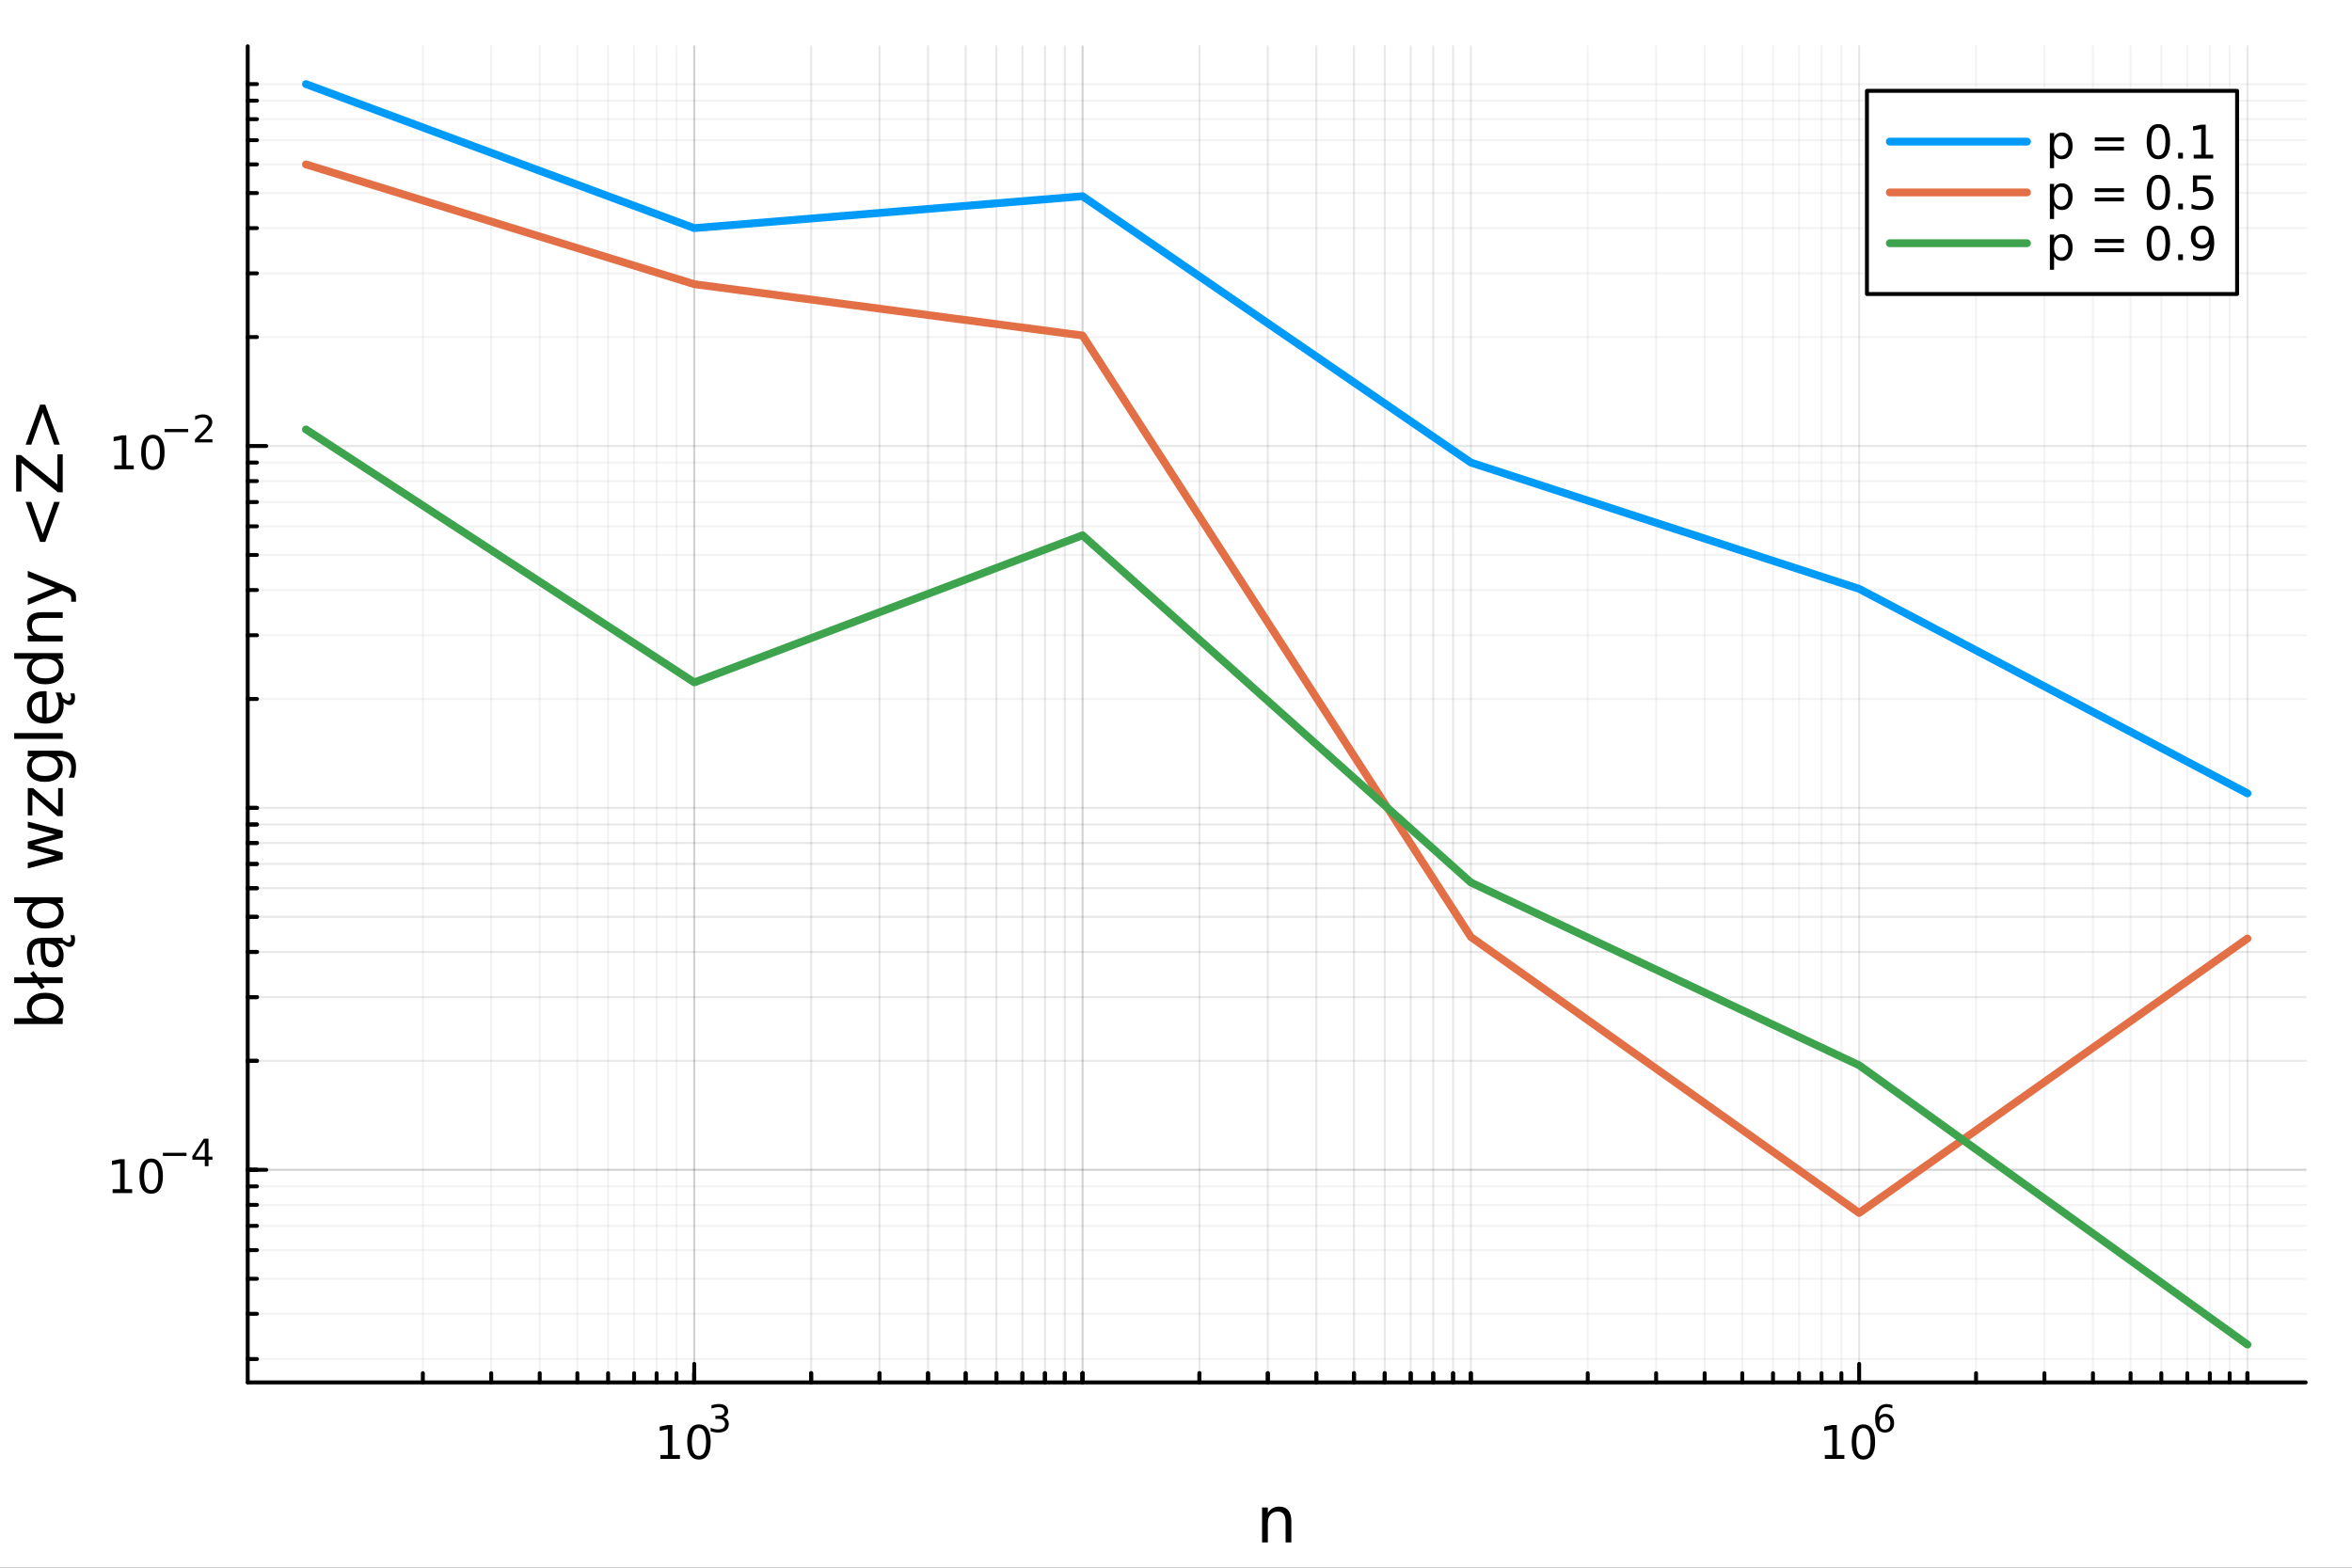 <?xml version="1.0" encoding="utf-8"?>
<svg xmlns="http://www.w3.org/2000/svg" xmlns:xlink="http://www.w3.org/1999/xlink" width="600" height="400" viewBox="0 0 2400 1600">
<rect x="0" y="0" width="2400" height="1600" fill="#333333" stroke="none"/>
<defs>
  <clipPath id="clip150">
    <rect x="0" y="0" width="2400" height="1600"/>
  </clipPath>
</defs>
<path clip-path="url(#clip150)" d="M0 1600 L2400 1600 L2400 0 L0 0  Z" fill="#ffffff" fill-rule="evenodd" fill-opacity="1"/>
<defs>
  <clipPath id="clip151">
    <rect x="480" y="0" width="1681" height="1600"/>
  </clipPath>
</defs>
<path clip-path="url(#clip150)" d="M252.764 1410.9 L2352.76 1410.9 L2352.76 47.244 L252.764 47.244  Z" fill="#ffffff" fill-rule="evenodd" fill-opacity="1"/>
<defs>
  <clipPath id="clip152">
    <rect x="252" y="47" width="2101" height="1365"/>
  </clipPath>
</defs>
<polyline clip-path="url(#clip152)" style="stroke:#000000; stroke-linecap:round; stroke-linejoin:round; stroke-width:2; stroke-opacity:0.1; fill:none" points="708.423,1410.9 708.423,47.244 "/>
<polyline clip-path="url(#clip152)" style="stroke:#000000; stroke-linecap:round; stroke-linejoin:round; stroke-width:2; stroke-opacity:0.1; fill:none" points="1897.1,1410.9 1897.1,47.244 "/>
<polyline clip-path="url(#clip152)" style="stroke:#000000; stroke-linecap:round; stroke-linejoin:round; stroke-width:2; stroke-opacity:0.05; fill:none" points="431.473,1410.9 431.473,47.244 "/>
<polyline clip-path="url(#clip152)" style="stroke:#000000; stroke-linecap:round; stroke-linejoin:round; stroke-width:2; stroke-opacity:0.05; fill:none" points="501.245,1410.9 501.245,47.244 "/>
<polyline clip-path="url(#clip152)" style="stroke:#000000; stroke-linecap:round; stroke-linejoin:round; stroke-width:2; stroke-opacity:0.05; fill:none" points="550.749,1410.9 550.749,47.244 "/>
<polyline clip-path="url(#clip152)" style="stroke:#000000; stroke-linecap:round; stroke-linejoin:round; stroke-width:2; stroke-opacity:0.05; fill:none" points="589.147,1410.9 589.147,47.244 "/>
<polyline clip-path="url(#clip152)" style="stroke:#000000; stroke-linecap:round; stroke-linejoin:round; stroke-width:2; stroke-opacity:0.05; fill:none" points="620.521,1410.9 620.521,47.244 "/>
<polyline clip-path="url(#clip152)" style="stroke:#000000; stroke-linecap:round; stroke-linejoin:round; stroke-width:2; stroke-opacity:0.05; fill:none" points="647.047,1410.9 647.047,47.244 "/>
<polyline clip-path="url(#clip152)" style="stroke:#000000; stroke-linecap:round; stroke-linejoin:round; stroke-width:2; stroke-opacity:0.05; fill:none" points="670.024,1410.9 670.024,47.244 "/>
<polyline clip-path="url(#clip152)" style="stroke:#000000; stroke-linecap:round; stroke-linejoin:round; stroke-width:2; stroke-opacity:0.05; fill:none" points="690.292,1410.9 690.292,47.244 "/>
<polyline clip-path="url(#clip152)" style="stroke:#000000; stroke-linecap:round; stroke-linejoin:round; stroke-width:2; stroke-opacity:0.05; fill:none" points="708.423,1410.9 708.423,47.244 "/>
<polyline clip-path="url(#clip152)" style="stroke:#000000; stroke-linecap:round; stroke-linejoin:round; stroke-width:2; stroke-opacity:0.05; fill:none" points="708.423,1410.9 708.423,47.244 "/>
<polyline clip-path="url(#clip152)" style="stroke:#000000; stroke-linecap:round; stroke-linejoin:round; stroke-width:2; stroke-opacity:0.05; fill:none" points="827.698,1410.9 827.698,47.244 "/>
<polyline clip-path="url(#clip152)" style="stroke:#000000; stroke-linecap:round; stroke-linejoin:round; stroke-width:2; stroke-opacity:0.05; fill:none" points="897.47,1410.9 897.47,47.244 "/>
<polyline clip-path="url(#clip152)" style="stroke:#000000; stroke-linecap:round; stroke-linejoin:round; stroke-width:2; stroke-opacity:0.05; fill:none" points="946.974,1410.9 946.974,47.244 "/>
<polyline clip-path="url(#clip152)" style="stroke:#000000; stroke-linecap:round; stroke-linejoin:round; stroke-width:2; stroke-opacity:0.05; fill:none" points="985.372,1410.9 985.372,47.244 "/>
<polyline clip-path="url(#clip152)" style="stroke:#000000; stroke-linecap:round; stroke-linejoin:round; stroke-width:2; stroke-opacity:0.05; fill:none" points="1016.75,1410.9 1016.75,47.244 "/>
<polyline clip-path="url(#clip152)" style="stroke:#000000; stroke-linecap:round; stroke-linejoin:round; stroke-width:2; stroke-opacity:0.05; fill:none" points="1043.27,1410.9 1043.27,47.244 "/>
<polyline clip-path="url(#clip152)" style="stroke:#000000; stroke-linecap:round; stroke-linejoin:round; stroke-width:2; stroke-opacity:0.05; fill:none" points="1066.25,1410.9 1066.25,47.244 "/>
<polyline clip-path="url(#clip152)" style="stroke:#000000; stroke-linecap:round; stroke-linejoin:round; stroke-width:2; stroke-opacity:0.05; fill:none" points="1086.52,1410.9 1086.52,47.244 "/>
<polyline clip-path="url(#clip152)" style="stroke:#000000; stroke-linecap:round; stroke-linejoin:round; stroke-width:2; stroke-opacity:0.05; fill:none" points="1104.65,1410.9 1104.65,47.244 "/>
<polyline clip-path="url(#clip152)" style="stroke:#000000; stroke-linecap:round; stroke-linejoin:round; stroke-width:2; stroke-opacity:0.05; fill:none" points="1104.65,1410.9 1104.65,47.244 "/>
<polyline clip-path="url(#clip152)" style="stroke:#000000; stroke-linecap:round; stroke-linejoin:round; stroke-width:2; stroke-opacity:0.05; fill:none" points="1223.92,1410.9 1223.92,47.244 "/>
<polyline clip-path="url(#clip152)" style="stroke:#000000; stroke-linecap:round; stroke-linejoin:round; stroke-width:2; stroke-opacity:0.05; fill:none" points="1293.69,1410.9 1293.69,47.244 "/>
<polyline clip-path="url(#clip152)" style="stroke:#000000; stroke-linecap:round; stroke-linejoin:round; stroke-width:2; stroke-opacity:0.05; fill:none" points="1343.2,1410.9 1343.2,47.244 "/>
<polyline clip-path="url(#clip152)" style="stroke:#000000; stroke-linecap:round; stroke-linejoin:round; stroke-width:2; stroke-opacity:0.05; fill:none" points="1381.6,1410.9 1381.6,47.244 "/>
<polyline clip-path="url(#clip152)" style="stroke:#000000; stroke-linecap:round; stroke-linejoin:round; stroke-width:2; stroke-opacity:0.05; fill:none" points="1412.97,1410.9 1412.97,47.244 "/>
<polyline clip-path="url(#clip152)" style="stroke:#000000; stroke-linecap:round; stroke-linejoin:round; stroke-width:2; stroke-opacity:0.05; fill:none" points="1439.5,1410.9 1439.5,47.244 "/>
<polyline clip-path="url(#clip152)" style="stroke:#000000; stroke-linecap:round; stroke-linejoin:round; stroke-width:2; stroke-opacity:0.05; fill:none" points="1462.47,1410.9 1462.47,47.244 "/>
<polyline clip-path="url(#clip152)" style="stroke:#000000; stroke-linecap:round; stroke-linejoin:round; stroke-width:2; stroke-opacity:0.05; fill:none" points="1482.74,1410.9 1482.74,47.244 "/>
<polyline clip-path="url(#clip152)" style="stroke:#000000; stroke-linecap:round; stroke-linejoin:round; stroke-width:2; stroke-opacity:0.05; fill:none" points="827.698,1410.9 827.698,47.244 "/>
<polyline clip-path="url(#clip152)" style="stroke:#000000; stroke-linecap:round; stroke-linejoin:round; stroke-width:2; stroke-opacity:0.05; fill:none" points="897.47,1410.9 897.47,47.244 "/>
<polyline clip-path="url(#clip152)" style="stroke:#000000; stroke-linecap:round; stroke-linejoin:round; stroke-width:2; stroke-opacity:0.05; fill:none" points="946.974,1410.9 946.974,47.244 "/>
<polyline clip-path="url(#clip152)" style="stroke:#000000; stroke-linecap:round; stroke-linejoin:round; stroke-width:2; stroke-opacity:0.05; fill:none" points="985.372,1410.9 985.372,47.244 "/>
<polyline clip-path="url(#clip152)" style="stroke:#000000; stroke-linecap:round; stroke-linejoin:round; stroke-width:2; stroke-opacity:0.05; fill:none" points="1016.75,1410.9 1016.75,47.244 "/>
<polyline clip-path="url(#clip152)" style="stroke:#000000; stroke-linecap:round; stroke-linejoin:round; stroke-width:2; stroke-opacity:0.05; fill:none" points="1043.27,1410.9 1043.27,47.244 "/>
<polyline clip-path="url(#clip152)" style="stroke:#000000; stroke-linecap:round; stroke-linejoin:round; stroke-width:2; stroke-opacity:0.05; fill:none" points="1066.25,1410.9 1066.25,47.244 "/>
<polyline clip-path="url(#clip152)" style="stroke:#000000; stroke-linecap:round; stroke-linejoin:round; stroke-width:2; stroke-opacity:0.05; fill:none" points="1086.52,1410.9 1086.52,47.244 "/>
<polyline clip-path="url(#clip152)" style="stroke:#000000; stroke-linecap:round; stroke-linejoin:round; stroke-width:2; stroke-opacity:0.05; fill:none" points="1104.65,1410.9 1104.65,47.244 "/>
<polyline clip-path="url(#clip152)" style="stroke:#000000; stroke-linecap:round; stroke-linejoin:round; stroke-width:2; stroke-opacity:0.05; fill:none" points="1104.65,1410.9 1104.65,47.244 "/>
<polyline clip-path="url(#clip152)" style="stroke:#000000; stroke-linecap:round; stroke-linejoin:round; stroke-width:2; stroke-opacity:0.05; fill:none" points="1223.92,1410.9 1223.92,47.244 "/>
<polyline clip-path="url(#clip152)" style="stroke:#000000; stroke-linecap:round; stroke-linejoin:round; stroke-width:2; stroke-opacity:0.05; fill:none" points="1293.69,1410.9 1293.69,47.244 "/>
<polyline clip-path="url(#clip152)" style="stroke:#000000; stroke-linecap:round; stroke-linejoin:round; stroke-width:2; stroke-opacity:0.05; fill:none" points="1343.2,1410.9 1343.2,47.244 "/>
<polyline clip-path="url(#clip152)" style="stroke:#000000; stroke-linecap:round; stroke-linejoin:round; stroke-width:2; stroke-opacity:0.05; fill:none" points="1381.6,1410.9 1381.6,47.244 "/>
<polyline clip-path="url(#clip152)" style="stroke:#000000; stroke-linecap:round; stroke-linejoin:round; stroke-width:2; stroke-opacity:0.05; fill:none" points="1412.97,1410.9 1412.97,47.244 "/>
<polyline clip-path="url(#clip152)" style="stroke:#000000; stroke-linecap:round; stroke-linejoin:round; stroke-width:2; stroke-opacity:0.05; fill:none" points="1439.5,1410.9 1439.5,47.244 "/>
<polyline clip-path="url(#clip152)" style="stroke:#000000; stroke-linecap:round; stroke-linejoin:round; stroke-width:2; stroke-opacity:0.05; fill:none" points="1462.47,1410.9 1462.47,47.244 "/>
<polyline clip-path="url(#clip152)" style="stroke:#000000; stroke-linecap:round; stroke-linejoin:round; stroke-width:2; stroke-opacity:0.05; fill:none" points="1482.74,1410.9 1482.74,47.244 "/>
<polyline clip-path="url(#clip152)" style="stroke:#000000; stroke-linecap:round; stroke-linejoin:round; stroke-width:2; stroke-opacity:0.05; fill:none" points="1500.87,1410.9 1500.87,47.244 "/>
<polyline clip-path="url(#clip152)" style="stroke:#000000; stroke-linecap:round; stroke-linejoin:round; stroke-width:2; stroke-opacity:0.05; fill:none" points="1500.87,1410.9 1500.87,47.244 "/>
<polyline clip-path="url(#clip152)" style="stroke:#000000; stroke-linecap:round; stroke-linejoin:round; stroke-width:2; stroke-opacity:0.05; fill:none" points="1620.15,1410.9 1620.15,47.244 "/>
<polyline clip-path="url(#clip152)" style="stroke:#000000; stroke-linecap:round; stroke-linejoin:round; stroke-width:2; stroke-opacity:0.05; fill:none" points="1689.92,1410.9 1689.92,47.244 "/>
<polyline clip-path="url(#clip152)" style="stroke:#000000; stroke-linecap:round; stroke-linejoin:round; stroke-width:2; stroke-opacity:0.05; fill:none" points="1739.42,1410.9 1739.42,47.244 "/>
<polyline clip-path="url(#clip152)" style="stroke:#000000; stroke-linecap:round; stroke-linejoin:round; stroke-width:2; stroke-opacity:0.05; fill:none" points="1777.82,1410.9 1777.82,47.244 "/>
<polyline clip-path="url(#clip152)" style="stroke:#000000; stroke-linecap:round; stroke-linejoin:round; stroke-width:2; stroke-opacity:0.05; fill:none" points="1809.2,1410.9 1809.2,47.244 "/>
<polyline clip-path="url(#clip152)" style="stroke:#000000; stroke-linecap:round; stroke-linejoin:round; stroke-width:2; stroke-opacity:0.05; fill:none" points="1835.72,1410.9 1835.72,47.244 "/>
<polyline clip-path="url(#clip152)" style="stroke:#000000; stroke-linecap:round; stroke-linejoin:round; stroke-width:2; stroke-opacity:0.05; fill:none" points="1858.7,1410.9 1858.7,47.244 "/>
<polyline clip-path="url(#clip152)" style="stroke:#000000; stroke-linecap:round; stroke-linejoin:round; stroke-width:2; stroke-opacity:0.05; fill:none" points="1878.97,1410.9 1878.97,47.244 "/>
<polyline clip-path="url(#clip152)" style="stroke:#000000; stroke-linecap:round; stroke-linejoin:round; stroke-width:2; stroke-opacity:0.05; fill:none" points="2016.37,1410.9 2016.37,47.244 "/>
<polyline clip-path="url(#clip152)" style="stroke:#000000; stroke-linecap:round; stroke-linejoin:round; stroke-width:2; stroke-opacity:0.05; fill:none" points="2086.14,1410.9 2086.14,47.244 "/>
<polyline clip-path="url(#clip152)" style="stroke:#000000; stroke-linecap:round; stroke-linejoin:round; stroke-width:2; stroke-opacity:0.05; fill:none" points="2135.65,1410.9 2135.65,47.244 "/>
<polyline clip-path="url(#clip152)" style="stroke:#000000; stroke-linecap:round; stroke-linejoin:round; stroke-width:2; stroke-opacity:0.05; fill:none" points="2174.05,1410.9 2174.05,47.244 "/>
<polyline clip-path="url(#clip152)" style="stroke:#000000; stroke-linecap:round; stroke-linejoin:round; stroke-width:2; stroke-opacity:0.05; fill:none" points="2205.42,1410.9 2205.42,47.244 "/>
<polyline clip-path="url(#clip152)" style="stroke:#000000; stroke-linecap:round; stroke-linejoin:round; stroke-width:2; stroke-opacity:0.05; fill:none" points="2231.95,1410.9 2231.95,47.244 "/>
<polyline clip-path="url(#clip152)" style="stroke:#000000; stroke-linecap:round; stroke-linejoin:round; stroke-width:2; stroke-opacity:0.05; fill:none" points="2254.92,1410.9 2254.92,47.244 "/>
<polyline clip-path="url(#clip152)" style="stroke:#000000; stroke-linecap:round; stroke-linejoin:round; stroke-width:2; stroke-opacity:0.05; fill:none" points="2275.19,1410.9 2275.19,47.244 "/>
<polyline clip-path="url(#clip152)" style="stroke:#000000; stroke-linecap:round; stroke-linejoin:round; stroke-width:2; stroke-opacity:0.05; fill:none" points="2293.32,1410.9 2293.32,47.244 "/>
<polyline clip-path="url(#clip152)" style="stroke:#000000; stroke-linecap:round; stroke-linejoin:round; stroke-width:2; stroke-opacity:0.05; fill:none" points="2293.32,1410.9 2293.32,47.244 "/>
<polyline clip-path="url(#clip150)" style="stroke:#000000; stroke-linecap:round; stroke-linejoin:round; stroke-width:4; stroke-opacity:1; fill:none" points="252.764,1410.9 2352.76,1410.9 "/>
<polyline clip-path="url(#clip150)" style="stroke:#000000; stroke-linecap:round; stroke-linejoin:round; stroke-width:4; stroke-opacity:1; fill:none" points="708.423,1410.9 708.423,1392 "/>
<polyline clip-path="url(#clip150)" style="stroke:#000000; stroke-linecap:round; stroke-linejoin:round; stroke-width:4; stroke-opacity:1; fill:none" points="1897.1,1410.9 1897.1,1392 "/>
<polyline clip-path="url(#clip150)" style="stroke:#000000; stroke-linecap:round; stroke-linejoin:round; stroke-width:4; stroke-opacity:1; fill:none" points="431.473,1410.9 431.473,1401.45 "/>
<polyline clip-path="url(#clip150)" style="stroke:#000000; stroke-linecap:round; stroke-linejoin:round; stroke-width:4; stroke-opacity:1; fill:none" points="501.245,1410.9 501.245,1401.45 "/>
<polyline clip-path="url(#clip150)" style="stroke:#000000; stroke-linecap:round; stroke-linejoin:round; stroke-width:4; stroke-opacity:1; fill:none" points="550.749,1410.9 550.749,1401.45 "/>
<polyline clip-path="url(#clip150)" style="stroke:#000000; stroke-linecap:round; stroke-linejoin:round; stroke-width:4; stroke-opacity:1; fill:none" points="589.147,1410.9 589.147,1401.45 "/>
<polyline clip-path="url(#clip150)" style="stroke:#000000; stroke-linecap:round; stroke-linejoin:round; stroke-width:4; stroke-opacity:1; fill:none" points="620.521,1410.9 620.521,1401.45 "/>
<polyline clip-path="url(#clip150)" style="stroke:#000000; stroke-linecap:round; stroke-linejoin:round; stroke-width:4; stroke-opacity:1; fill:none" points="647.047,1410.9 647.047,1401.45 "/>
<polyline clip-path="url(#clip150)" style="stroke:#000000; stroke-linecap:round; stroke-linejoin:round; stroke-width:4; stroke-opacity:1; fill:none" points="670.024,1410.9 670.024,1401.45 "/>
<polyline clip-path="url(#clip150)" style="stroke:#000000; stroke-linecap:round; stroke-linejoin:round; stroke-width:4; stroke-opacity:1; fill:none" points="690.292,1410.9 690.292,1401.45 "/>
<polyline clip-path="url(#clip150)" style="stroke:#000000; stroke-linecap:round; stroke-linejoin:round; stroke-width:4; stroke-opacity:1; fill:none" points="708.423,1410.9 708.423,1401.45 "/>
<polyline clip-path="url(#clip150)" style="stroke:#000000; stroke-linecap:round; stroke-linejoin:round; stroke-width:4; stroke-opacity:1; fill:none" points="708.423,1410.9 708.423,1401.45 "/>
<polyline clip-path="url(#clip150)" style="stroke:#000000; stroke-linecap:round; stroke-linejoin:round; stroke-width:4; stroke-opacity:1; fill:none" points="827.698,1410.9 827.698,1401.45 "/>
<polyline clip-path="url(#clip150)" style="stroke:#000000; stroke-linecap:round; stroke-linejoin:round; stroke-width:4; stroke-opacity:1; fill:none" points="897.47,1410.9 897.47,1401.45 "/>
<polyline clip-path="url(#clip150)" style="stroke:#000000; stroke-linecap:round; stroke-linejoin:round; stroke-width:4; stroke-opacity:1; fill:none" points="946.974,1410.9 946.974,1401.45 "/>
<polyline clip-path="url(#clip150)" style="stroke:#000000; stroke-linecap:round; stroke-linejoin:round; stroke-width:4; stroke-opacity:1; fill:none" points="985.372,1410.9 985.372,1401.45 "/>
<polyline clip-path="url(#clip150)" style="stroke:#000000; stroke-linecap:round; stroke-linejoin:round; stroke-width:4; stroke-opacity:1; fill:none" points="1016.75,1410.9 1016.75,1401.45 "/>
<polyline clip-path="url(#clip150)" style="stroke:#000000; stroke-linecap:round; stroke-linejoin:round; stroke-width:4; stroke-opacity:1; fill:none" points="1043.27,1410.9 1043.27,1401.45 "/>
<polyline clip-path="url(#clip150)" style="stroke:#000000; stroke-linecap:round; stroke-linejoin:round; stroke-width:4; stroke-opacity:1; fill:none" points="1066.25,1410.9 1066.25,1401.45 "/>
<polyline clip-path="url(#clip150)" style="stroke:#000000; stroke-linecap:round; stroke-linejoin:round; stroke-width:4; stroke-opacity:1; fill:none" points="1086.52,1410.9 1086.52,1401.45 "/>
<polyline clip-path="url(#clip150)" style="stroke:#000000; stroke-linecap:round; stroke-linejoin:round; stroke-width:4; stroke-opacity:1; fill:none" points="1104.65,1410.9 1104.65,1401.45 "/>
<polyline clip-path="url(#clip150)" style="stroke:#000000; stroke-linecap:round; stroke-linejoin:round; stroke-width:4; stroke-opacity:1; fill:none" points="1104.65,1410.9 1104.65,1401.45 "/>
<polyline clip-path="url(#clip150)" style="stroke:#000000; stroke-linecap:round; stroke-linejoin:round; stroke-width:4; stroke-opacity:1; fill:none" points="1223.92,1410.9 1223.92,1401.45 "/>
<polyline clip-path="url(#clip150)" style="stroke:#000000; stroke-linecap:round; stroke-linejoin:round; stroke-width:4; stroke-opacity:1; fill:none" points="1293.69,1410.9 1293.69,1401.45 "/>
<polyline clip-path="url(#clip150)" style="stroke:#000000; stroke-linecap:round; stroke-linejoin:round; stroke-width:4; stroke-opacity:1; fill:none" points="1343.2,1410.9 1343.2,1401.45 "/>
<polyline clip-path="url(#clip150)" style="stroke:#000000; stroke-linecap:round; stroke-linejoin:round; stroke-width:4; stroke-opacity:1; fill:none" points="1381.6,1410.9 1381.6,1401.45 "/>
<polyline clip-path="url(#clip150)" style="stroke:#000000; stroke-linecap:round; stroke-linejoin:round; stroke-width:4; stroke-opacity:1; fill:none" points="1412.97,1410.9 1412.97,1401.45 "/>
<polyline clip-path="url(#clip150)" style="stroke:#000000; stroke-linecap:round; stroke-linejoin:round; stroke-width:4; stroke-opacity:1; fill:none" points="1439.5,1410.9 1439.5,1401.45 "/>
<polyline clip-path="url(#clip150)" style="stroke:#000000; stroke-linecap:round; stroke-linejoin:round; stroke-width:4; stroke-opacity:1; fill:none" points="1462.47,1410.9 1462.47,1401.45 "/>
<polyline clip-path="url(#clip150)" style="stroke:#000000; stroke-linecap:round; stroke-linejoin:round; stroke-width:4; stroke-opacity:1; fill:none" points="1482.74,1410.9 1482.74,1401.45 "/>
<polyline clip-path="url(#clip150)" style="stroke:#000000; stroke-linecap:round; stroke-linejoin:round; stroke-width:4; stroke-opacity:1; fill:none" points="827.698,1410.9 827.698,1401.45 "/>
<polyline clip-path="url(#clip150)" style="stroke:#000000; stroke-linecap:round; stroke-linejoin:round; stroke-width:4; stroke-opacity:1; fill:none" points="897.47,1410.9 897.47,1401.45 "/>
<polyline clip-path="url(#clip150)" style="stroke:#000000; stroke-linecap:round; stroke-linejoin:round; stroke-width:4; stroke-opacity:1; fill:none" points="946.974,1410.9 946.974,1401.45 "/>
<polyline clip-path="url(#clip150)" style="stroke:#000000; stroke-linecap:round; stroke-linejoin:round; stroke-width:4; stroke-opacity:1; fill:none" points="985.372,1410.9 985.372,1401.45 "/>
<polyline clip-path="url(#clip150)" style="stroke:#000000; stroke-linecap:round; stroke-linejoin:round; stroke-width:4; stroke-opacity:1; fill:none" points="1016.75,1410.9 1016.75,1401.45 "/>
<polyline clip-path="url(#clip150)" style="stroke:#000000; stroke-linecap:round; stroke-linejoin:round; stroke-width:4; stroke-opacity:1; fill:none" points="1043.27,1410.9 1043.27,1401.45 "/>
<polyline clip-path="url(#clip150)" style="stroke:#000000; stroke-linecap:round; stroke-linejoin:round; stroke-width:4; stroke-opacity:1; fill:none" points="1066.25,1410.9 1066.25,1401.45 "/>
<polyline clip-path="url(#clip150)" style="stroke:#000000; stroke-linecap:round; stroke-linejoin:round; stroke-width:4; stroke-opacity:1; fill:none" points="1086.52,1410.9 1086.52,1401.45 "/>
<polyline clip-path="url(#clip150)" style="stroke:#000000; stroke-linecap:round; stroke-linejoin:round; stroke-width:4; stroke-opacity:1; fill:none" points="1104.65,1410.9 1104.65,1401.45 "/>
<polyline clip-path="url(#clip150)" style="stroke:#000000; stroke-linecap:round; stroke-linejoin:round; stroke-width:4; stroke-opacity:1; fill:none" points="1104.65,1410.9 1104.65,1401.45 "/>
<polyline clip-path="url(#clip150)" style="stroke:#000000; stroke-linecap:round; stroke-linejoin:round; stroke-width:4; stroke-opacity:1; fill:none" points="1223.92,1410.9 1223.92,1401.45 "/>
<polyline clip-path="url(#clip150)" style="stroke:#000000; stroke-linecap:round; stroke-linejoin:round; stroke-width:4; stroke-opacity:1; fill:none" points="1293.69,1410.9 1293.69,1401.45 "/>
<polyline clip-path="url(#clip150)" style="stroke:#000000; stroke-linecap:round; stroke-linejoin:round; stroke-width:4; stroke-opacity:1; fill:none" points="1343.2,1410.9 1343.2,1401.45 "/>
<polyline clip-path="url(#clip150)" style="stroke:#000000; stroke-linecap:round; stroke-linejoin:round; stroke-width:4; stroke-opacity:1; fill:none" points="1381.6,1410.9 1381.6,1401.45 "/>
<polyline clip-path="url(#clip150)" style="stroke:#000000; stroke-linecap:round; stroke-linejoin:round; stroke-width:4; stroke-opacity:1; fill:none" points="1412.97,1410.9 1412.97,1401.45 "/>
<polyline clip-path="url(#clip150)" style="stroke:#000000; stroke-linecap:round; stroke-linejoin:round; stroke-width:4; stroke-opacity:1; fill:none" points="1439.5,1410.9 1439.5,1401.45 "/>
<polyline clip-path="url(#clip150)" style="stroke:#000000; stroke-linecap:round; stroke-linejoin:round; stroke-width:4; stroke-opacity:1; fill:none" points="1462.47,1410.9 1462.47,1401.45 "/>
<polyline clip-path="url(#clip150)" style="stroke:#000000; stroke-linecap:round; stroke-linejoin:round; stroke-width:4; stroke-opacity:1; fill:none" points="1482.74,1410.9 1482.74,1401.45 "/>
<polyline clip-path="url(#clip150)" style="stroke:#000000; stroke-linecap:round; stroke-linejoin:round; stroke-width:4; stroke-opacity:1; fill:none" points="1500.87,1410.9 1500.87,1401.45 "/>
<polyline clip-path="url(#clip150)" style="stroke:#000000; stroke-linecap:round; stroke-linejoin:round; stroke-width:4; stroke-opacity:1; fill:none" points="1500.87,1410.9 1500.87,1401.45 "/>
<polyline clip-path="url(#clip150)" style="stroke:#000000; stroke-linecap:round; stroke-linejoin:round; stroke-width:4; stroke-opacity:1; fill:none" points="1620.15,1410.9 1620.15,1401.45 "/>
<polyline clip-path="url(#clip150)" style="stroke:#000000; stroke-linecap:round; stroke-linejoin:round; stroke-width:4; stroke-opacity:1; fill:none" points="1689.92,1410.9 1689.92,1401.45 "/>
<polyline clip-path="url(#clip150)" style="stroke:#000000; stroke-linecap:round; stroke-linejoin:round; stroke-width:4; stroke-opacity:1; fill:none" points="1739.42,1410.9 1739.42,1401.45 "/>
<polyline clip-path="url(#clip150)" style="stroke:#000000; stroke-linecap:round; stroke-linejoin:round; stroke-width:4; stroke-opacity:1; fill:none" points="1777.82,1410.9 1777.82,1401.45 "/>
<polyline clip-path="url(#clip150)" style="stroke:#000000; stroke-linecap:round; stroke-linejoin:round; stroke-width:4; stroke-opacity:1; fill:none" points="1809.2,1410.9 1809.2,1401.45 "/>
<polyline clip-path="url(#clip150)" style="stroke:#000000; stroke-linecap:round; stroke-linejoin:round; stroke-width:4; stroke-opacity:1; fill:none" points="1835.72,1410.9 1835.72,1401.45 "/>
<polyline clip-path="url(#clip150)" style="stroke:#000000; stroke-linecap:round; stroke-linejoin:round; stroke-width:4; stroke-opacity:1; fill:none" points="1858.7,1410.9 1858.7,1401.45 "/>
<polyline clip-path="url(#clip150)" style="stroke:#000000; stroke-linecap:round; stroke-linejoin:round; stroke-width:4; stroke-opacity:1; fill:none" points="1878.97,1410.9 1878.97,1401.45 "/>
<polyline clip-path="url(#clip150)" style="stroke:#000000; stroke-linecap:round; stroke-linejoin:round; stroke-width:4; stroke-opacity:1; fill:none" points="2016.37,1410.9 2016.37,1401.45 "/>
<polyline clip-path="url(#clip150)" style="stroke:#000000; stroke-linecap:round; stroke-linejoin:round; stroke-width:4; stroke-opacity:1; fill:none" points="2086.14,1410.9 2086.14,1401.45 "/>
<polyline clip-path="url(#clip150)" style="stroke:#000000; stroke-linecap:round; stroke-linejoin:round; stroke-width:4; stroke-opacity:1; fill:none" points="2135.65,1410.9 2135.65,1401.45 "/>
<polyline clip-path="url(#clip150)" style="stroke:#000000; stroke-linecap:round; stroke-linejoin:round; stroke-width:4; stroke-opacity:1; fill:none" points="2174.05,1410.9 2174.05,1401.45 "/>
<polyline clip-path="url(#clip150)" style="stroke:#000000; stroke-linecap:round; stroke-linejoin:round; stroke-width:4; stroke-opacity:1; fill:none" points="2205.42,1410.9 2205.42,1401.45 "/>
<polyline clip-path="url(#clip150)" style="stroke:#000000; stroke-linecap:round; stroke-linejoin:round; stroke-width:4; stroke-opacity:1; fill:none" points="2231.95,1410.9 2231.95,1401.45 "/>
<polyline clip-path="url(#clip150)" style="stroke:#000000; stroke-linecap:round; stroke-linejoin:round; stroke-width:4; stroke-opacity:1; fill:none" points="2254.92,1410.9 2254.92,1401.45 "/>
<polyline clip-path="url(#clip150)" style="stroke:#000000; stroke-linecap:round; stroke-linejoin:round; stroke-width:4; stroke-opacity:1; fill:none" points="2275.19,1410.9 2275.19,1401.45 "/>
<polyline clip-path="url(#clip150)" style="stroke:#000000; stroke-linecap:round; stroke-linejoin:round; stroke-width:4; stroke-opacity:1; fill:none" points="2293.32,1410.9 2293.32,1401.45 "/>
<polyline clip-path="url(#clip150)" style="stroke:#000000; stroke-linecap:round; stroke-linejoin:round; stroke-width:4; stroke-opacity:1; fill:none" points="2293.32,1410.9 2293.32,1401.45 "/>
<path clip-path="url(#clip150)" d="M673.866 1485.02 L681.505 1485.02 L681.505 1458.66 L673.195 1460.32 L673.195 1456.06 L681.459 1454.4 L686.135 1454.4 L686.135 1485.02 L693.773 1485.02 L693.773 1488.96 L673.866 1488.96 L673.866 1485.02 Z" fill="#000000" fill-rule="nonzero" fill-opacity="1" /><path clip-path="url(#clip150)" d="M713.218 1457.48 Q709.607 1457.48 707.778 1461.04 Q705.973 1464.58 705.973 1471.71 Q705.973 1478.82 707.778 1482.38 Q709.607 1485.92 713.218 1485.92 Q716.852 1485.92 718.658 1482.38 Q720.486 1478.82 720.486 1471.71 Q720.486 1464.58 718.658 1461.04 Q716.852 1457.48 713.218 1457.48 M713.218 1453.77 Q719.028 1453.77 722.084 1458.38 Q725.162 1462.96 725.162 1471.71 Q725.162 1480.44 722.084 1485.04 Q719.028 1489.63 713.218 1489.63 Q707.408 1489.63 704.329 1485.04 Q701.273 1480.44 701.273 1471.71 Q701.273 1462.96 704.329 1458.38 Q707.408 1453.77 713.218 1453.77 Z" fill="#000000" fill-rule="nonzero" fill-opacity="1" /><path clip-path="url(#clip150)" d="M737.857 1446.41 Q740.585 1446.99 742.108 1448.83 Q743.65 1450.68 743.65 1453.38 Q743.65 1457.54 740.791 1459.82 Q737.933 1462.09 732.667 1462.09 Q730.899 1462.09 729.018 1461.73 Q727.156 1461.4 725.162 1460.7 L725.162 1457.03 Q726.742 1457.95 728.623 1458.42 Q730.504 1458.89 732.554 1458.89 Q736.127 1458.89 737.989 1457.48 Q739.87 1456.07 739.87 1453.38 Q739.87 1450.9 738.121 1449.51 Q736.39 1448.1 733.287 1448.1 L730.015 1448.1 L730.015 1444.98 L733.438 1444.98 Q736.24 1444.98 737.726 1443.87 Q739.212 1442.74 739.212 1440.63 Q739.212 1438.47 737.669 1437.32 Q736.146 1436.16 733.287 1436.16 Q731.726 1436.16 729.939 1436.49 Q728.153 1436.83 726.009 1437.55 L726.009 1434.16 Q728.171 1433.56 730.052 1433.26 Q731.952 1432.96 733.626 1432.96 Q737.952 1432.96 740.472 1434.93 Q742.992 1436.89 742.992 1440.24 Q742.992 1442.57 741.657 1444.19 Q740.321 1445.79 737.857 1446.41 Z" fill="#000000" fill-rule="nonzero" fill-opacity="1" /><path clip-path="url(#clip150)" d="M1862.09 1485.02 L1869.73 1485.02 L1869.73 1458.66 L1861.42 1460.32 L1861.42 1456.06 L1869.68 1454.4 L1874.36 1454.4 L1874.36 1485.02 L1882 1485.02 L1882 1488.96 L1862.09 1488.96 L1862.09 1485.02 Z" fill="#000000" fill-rule="nonzero" fill-opacity="1" /><path clip-path="url(#clip150)" d="M1901.44 1457.48 Q1897.83 1457.48 1896 1461.04 Q1894.2 1464.58 1894.2 1471.71 Q1894.2 1478.82 1896 1482.38 Q1897.83 1485.92 1901.44 1485.92 Q1905.08 1485.92 1906.88 1482.38 Q1908.71 1478.82 1908.71 1471.71 Q1908.71 1464.58 1906.88 1461.04 Q1905.08 1457.48 1901.44 1457.48 M1901.44 1453.77 Q1907.25 1453.77 1910.31 1458.38 Q1913.39 1462.96 1913.39 1471.71 Q1913.39 1480.44 1910.31 1485.04 Q1907.25 1489.63 1901.44 1489.63 Q1895.63 1489.63 1892.55 1485.04 Q1889.5 1480.44 1889.5 1471.71 Q1889.5 1462.96 1892.55 1458.38 Q1895.63 1453.77 1901.44 1453.77 Z" fill="#000000" fill-rule="nonzero" fill-opacity="1" /><path clip-path="url(#clip150)" d="M1923.41 1445.99 Q1920.85 1445.99 1919.35 1447.74 Q1917.86 1449.49 1917.86 1452.54 Q1917.86 1455.57 1919.35 1457.33 Q1920.85 1459.08 1923.41 1459.08 Q1925.97 1459.08 1927.45 1457.33 Q1928.96 1455.57 1928.96 1452.54 Q1928.96 1449.49 1927.45 1447.74 Q1925.97 1445.99 1923.41 1445.99 M1930.95 1434.09 L1930.95 1437.55 Q1929.52 1436.87 1928.06 1436.51 Q1926.61 1436.16 1925.18 1436.16 Q1921.42 1436.16 1919.42 1438.69 Q1917.45 1441.23 1917.17 1446.37 Q1918.28 1444.73 1919.95 1443.87 Q1921.62 1442.98 1923.64 1442.98 Q1927.87 1442.98 1930.31 1445.56 Q1932.78 1448.12 1932.78 1452.54 Q1932.78 1456.86 1930.22 1459.48 Q1927.66 1462.09 1923.41 1462.09 Q1918.54 1462.09 1915.96 1458.37 Q1913.39 1454.62 1913.39 1447.53 Q1913.39 1440.88 1916.55 1436.93 Q1919.7 1432.96 1925.03 1432.96 Q1926.46 1432.96 1927.91 1433.24 Q1929.37 1433.52 1930.95 1434.09 Z" fill="#000000" fill-rule="nonzero" fill-opacity="1" /><path clip-path="url(#clip150)" d="M1317.69 1552.67 L1317.69 1574.19 L1311.83 1574.19 L1311.83 1552.86 Q1311.83 1547.8 1309.86 1545.29 Q1307.88 1542.77 1303.94 1542.77 Q1299.2 1542.77 1296.46 1545.79 Q1293.72 1548.82 1293.72 1554.04 L1293.72 1574.19 L1287.83 1574.19 L1287.83 1538.54 L1293.72 1538.54 L1293.72 1544.08 Q1295.82 1540.86 1298.65 1539.27 Q1301.52 1537.68 1305.24 1537.68 Q1311.39 1537.68 1314.54 1541.5 Q1317.69 1545.29 1317.69 1552.67 Z" fill="#000000" fill-rule="nonzero" fill-opacity="1" /><polyline clip-path="url(#clip152)" style="stroke:#000000; stroke-linecap:round; stroke-linejoin:round; stroke-width:2; stroke-opacity:0.1; fill:none" points="252.764,1193.92 2352.76,1193.92 "/>
<polyline clip-path="url(#clip152)" style="stroke:#000000; stroke-linecap:round; stroke-linejoin:round; stroke-width:2; stroke-opacity:0.1; fill:none" points="252.764,455.199 2352.76,455.199 "/>
<polyline clip-path="url(#clip152)" style="stroke:#000000; stroke-linecap:round; stroke-linejoin:round; stroke-width:2; stroke-opacity:0.05; fill:none" points="252.764,1387.05 2352.76,1387.05 "/>
<polyline clip-path="url(#clip152)" style="stroke:#000000; stroke-linecap:round; stroke-linejoin:round; stroke-width:2; stroke-opacity:0.05; fill:none" points="252.764,1340.9 2352.76,1340.9 "/>
<polyline clip-path="url(#clip152)" style="stroke:#000000; stroke-linecap:round; stroke-linejoin:round; stroke-width:2; stroke-opacity:0.05; fill:none" points="252.764,1305.11 2352.76,1305.11 "/>
<polyline clip-path="url(#clip152)" style="stroke:#000000; stroke-linecap:round; stroke-linejoin:round; stroke-width:2; stroke-opacity:0.05; fill:none" points="252.764,1275.86 2352.76,1275.86 "/>
<polyline clip-path="url(#clip152)" style="stroke:#000000; stroke-linecap:round; stroke-linejoin:round; stroke-width:2; stroke-opacity:0.05; fill:none" points="252.764,1251.13 2352.76,1251.13 "/>
<polyline clip-path="url(#clip152)" style="stroke:#000000; stroke-linecap:round; stroke-linejoin:round; stroke-width:2; stroke-opacity:0.05; fill:none" points="252.764,1229.71 2352.76,1229.71 "/>
<polyline clip-path="url(#clip152)" style="stroke:#000000; stroke-linecap:round; stroke-linejoin:round; stroke-width:2; stroke-opacity:0.05; fill:none" points="252.764,1210.82 2352.76,1210.82 "/>
<polyline clip-path="url(#clip152)" style="stroke:#000000; stroke-linecap:round; stroke-linejoin:round; stroke-width:2; stroke-opacity:0.05; fill:none" points="252.764,1193.92 2352.76,1193.92 "/>
<polyline clip-path="url(#clip152)" style="stroke:#000000; stroke-linecap:round; stroke-linejoin:round; stroke-width:2; stroke-opacity:0.05; fill:none" points="252.764,1193.92 2352.76,1193.92 "/>
<polyline clip-path="url(#clip152)" style="stroke:#000000; stroke-linecap:round; stroke-linejoin:round; stroke-width:2; stroke-opacity:0.05; fill:none" points="252.764,1082.73 2352.76,1082.73 "/>
<polyline clip-path="url(#clip152)" style="stroke:#000000; stroke-linecap:round; stroke-linejoin:round; stroke-width:2; stroke-opacity:0.05; fill:none" points="252.764,1017.69 2352.76,1017.69 "/>
<polyline clip-path="url(#clip152)" style="stroke:#000000; stroke-linecap:round; stroke-linejoin:round; stroke-width:2; stroke-opacity:0.05; fill:none" points="252.764,971.543 2352.76,971.543 "/>
<polyline clip-path="url(#clip152)" style="stroke:#000000; stroke-linecap:round; stroke-linejoin:round; stroke-width:2; stroke-opacity:0.05; fill:none" points="252.764,935.748 2352.76,935.748 "/>
<polyline clip-path="url(#clip152)" style="stroke:#000000; stroke-linecap:round; stroke-linejoin:round; stroke-width:2; stroke-opacity:0.05; fill:none" points="252.764,906.501 2352.76,906.501 "/>
<polyline clip-path="url(#clip152)" style="stroke:#000000; stroke-linecap:round; stroke-linejoin:round; stroke-width:2; stroke-opacity:0.05; fill:none" points="252.764,881.774 2352.76,881.774 "/>
<polyline clip-path="url(#clip152)" style="stroke:#000000; stroke-linecap:round; stroke-linejoin:round; stroke-width:2; stroke-opacity:0.05; fill:none" points="252.764,860.354 2352.76,860.354 "/>
<polyline clip-path="url(#clip152)" style="stroke:#000000; stroke-linecap:round; stroke-linejoin:round; stroke-width:2; stroke-opacity:0.05; fill:none" points="252.764,841.46 2352.76,841.46 "/>
<polyline clip-path="url(#clip152)" style="stroke:#000000; stroke-linecap:round; stroke-linejoin:round; stroke-width:2; stroke-opacity:0.05; fill:none" points="252.764,1082.73 2352.76,1082.73 "/>
<polyline clip-path="url(#clip152)" style="stroke:#000000; stroke-linecap:round; stroke-linejoin:round; stroke-width:2; stroke-opacity:0.05; fill:none" points="252.764,1017.69 2352.76,1017.69 "/>
<polyline clip-path="url(#clip152)" style="stroke:#000000; stroke-linecap:round; stroke-linejoin:round; stroke-width:2; stroke-opacity:0.05; fill:none" points="252.764,971.543 2352.76,971.543 "/>
<polyline clip-path="url(#clip152)" style="stroke:#000000; stroke-linecap:round; stroke-linejoin:round; stroke-width:2; stroke-opacity:0.05; fill:none" points="252.764,935.748 2352.76,935.748 "/>
<polyline clip-path="url(#clip152)" style="stroke:#000000; stroke-linecap:round; stroke-linejoin:round; stroke-width:2; stroke-opacity:0.05; fill:none" points="252.764,906.501 2352.76,906.501 "/>
<polyline clip-path="url(#clip152)" style="stroke:#000000; stroke-linecap:round; stroke-linejoin:round; stroke-width:2; stroke-opacity:0.05; fill:none" points="252.764,881.774 2352.76,881.774 "/>
<polyline clip-path="url(#clip152)" style="stroke:#000000; stroke-linecap:round; stroke-linejoin:round; stroke-width:2; stroke-opacity:0.05; fill:none" points="252.764,860.354 2352.76,860.354 "/>
<polyline clip-path="url(#clip152)" style="stroke:#000000; stroke-linecap:round; stroke-linejoin:round; stroke-width:2; stroke-opacity:0.05; fill:none" points="252.764,841.46 2352.76,841.46 "/>
<polyline clip-path="url(#clip152)" style="stroke:#000000; stroke-linecap:round; stroke-linejoin:round; stroke-width:2; stroke-opacity:0.05; fill:none" points="252.764,824.559 2352.76,824.559 "/>
<polyline clip-path="url(#clip152)" style="stroke:#000000; stroke-linecap:round; stroke-linejoin:round; stroke-width:2; stroke-opacity:0.05; fill:none" points="252.764,824.559 2352.76,824.559 "/>
<polyline clip-path="url(#clip152)" style="stroke:#000000; stroke-linecap:round; stroke-linejoin:round; stroke-width:2; stroke-opacity:0.05; fill:none" points="252.764,713.371 2352.76,713.371 "/>
<polyline clip-path="url(#clip152)" style="stroke:#000000; stroke-linecap:round; stroke-linejoin:round; stroke-width:2; stroke-opacity:0.05; fill:none" points="252.764,648.329 2352.76,648.329 "/>
<polyline clip-path="url(#clip152)" style="stroke:#000000; stroke-linecap:round; stroke-linejoin:round; stroke-width:2; stroke-opacity:0.05; fill:none" points="252.764,602.182 2352.76,602.182 "/>
<polyline clip-path="url(#clip152)" style="stroke:#000000; stroke-linecap:round; stroke-linejoin:round; stroke-width:2; stroke-opacity:0.05; fill:none" points="252.764,566.387 2352.76,566.387 "/>
<polyline clip-path="url(#clip152)" style="stroke:#000000; stroke-linecap:round; stroke-linejoin:round; stroke-width:2; stroke-opacity:0.05; fill:none" points="252.764,537.141 2352.76,537.141 "/>
<polyline clip-path="url(#clip152)" style="stroke:#000000; stroke-linecap:round; stroke-linejoin:round; stroke-width:2; stroke-opacity:0.05; fill:none" points="252.764,512.413 2352.76,512.413 "/>
<polyline clip-path="url(#clip152)" style="stroke:#000000; stroke-linecap:round; stroke-linejoin:round; stroke-width:2; stroke-opacity:0.05; fill:none" points="252.764,490.993 2352.76,490.993 "/>
<polyline clip-path="url(#clip152)" style="stroke:#000000; stroke-linecap:round; stroke-linejoin:round; stroke-width:2; stroke-opacity:0.05; fill:none" points="252.764,472.1 2352.76,472.1 "/>
<polyline clip-path="url(#clip152)" style="stroke:#000000; stroke-linecap:round; stroke-linejoin:round; stroke-width:2; stroke-opacity:0.05; fill:none" points="252.764,344.01 2352.76,344.01 "/>
<polyline clip-path="url(#clip152)" style="stroke:#000000; stroke-linecap:round; stroke-linejoin:round; stroke-width:2; stroke-opacity:0.05; fill:none" points="252.764,278.969 2352.76,278.969 "/>
<polyline clip-path="url(#clip152)" style="stroke:#000000; stroke-linecap:round; stroke-linejoin:round; stroke-width:2; stroke-opacity:0.05; fill:none" points="252.764,232.821 2352.76,232.821 "/>
<polyline clip-path="url(#clip152)" style="stroke:#000000; stroke-linecap:round; stroke-linejoin:round; stroke-width:2; stroke-opacity:0.05; fill:none" points="252.764,197.027 2352.76,197.027 "/>
<polyline clip-path="url(#clip152)" style="stroke:#000000; stroke-linecap:round; stroke-linejoin:round; stroke-width:2; stroke-opacity:0.05; fill:none" points="252.764,167.78 2352.76,167.78 "/>
<polyline clip-path="url(#clip152)" style="stroke:#000000; stroke-linecap:round; stroke-linejoin:round; stroke-width:2; stroke-opacity:0.05; fill:none" points="252.764,143.053 2352.76,143.053 "/>
<polyline clip-path="url(#clip152)" style="stroke:#000000; stroke-linecap:round; stroke-linejoin:round; stroke-width:2; stroke-opacity:0.05; fill:none" points="252.764,121.633 2352.76,121.633 "/>
<polyline clip-path="url(#clip152)" style="stroke:#000000; stroke-linecap:round; stroke-linejoin:round; stroke-width:2; stroke-opacity:0.05; fill:none" points="252.764,102.739 2352.76,102.739 "/>
<polyline clip-path="url(#clip152)" style="stroke:#000000; stroke-linecap:round; stroke-linejoin:round; stroke-width:2; stroke-opacity:0.05; fill:none" points="252.764,85.838 2352.76,85.838 "/>
<polyline clip-path="url(#clip150)" style="stroke:#000000; stroke-linecap:round; stroke-linejoin:round; stroke-width:4; stroke-opacity:1; fill:none" points="252.764,1410.9 252.764,47.244 "/>
<polyline clip-path="url(#clip150)" style="stroke:#000000; stroke-linecap:round; stroke-linejoin:round; stroke-width:4; stroke-opacity:1; fill:none" points="252.764,1193.92 271.662,1193.92 "/>
<polyline clip-path="url(#clip150)" style="stroke:#000000; stroke-linecap:round; stroke-linejoin:round; stroke-width:4; stroke-opacity:1; fill:none" points="252.764,455.199 271.662,455.199 "/>
<polyline clip-path="url(#clip150)" style="stroke:#000000; stroke-linecap:round; stroke-linejoin:round; stroke-width:4; stroke-opacity:1; fill:none" points="252.764,1387.05 262.213,1387.05 "/>
<polyline clip-path="url(#clip150)" style="stroke:#000000; stroke-linecap:round; stroke-linejoin:round; stroke-width:4; stroke-opacity:1; fill:none" points="252.764,1340.9 262.213,1340.9 "/>
<polyline clip-path="url(#clip150)" style="stroke:#000000; stroke-linecap:round; stroke-linejoin:round; stroke-width:4; stroke-opacity:1; fill:none" points="252.764,1305.11 262.213,1305.11 "/>
<polyline clip-path="url(#clip150)" style="stroke:#000000; stroke-linecap:round; stroke-linejoin:round; stroke-width:4; stroke-opacity:1; fill:none" points="252.764,1275.86 262.213,1275.86 "/>
<polyline clip-path="url(#clip150)" style="stroke:#000000; stroke-linecap:round; stroke-linejoin:round; stroke-width:4; stroke-opacity:1; fill:none" points="252.764,1251.13 262.213,1251.13 "/>
<polyline clip-path="url(#clip150)" style="stroke:#000000; stroke-linecap:round; stroke-linejoin:round; stroke-width:4; stroke-opacity:1; fill:none" points="252.764,1229.71 262.213,1229.71 "/>
<polyline clip-path="url(#clip150)" style="stroke:#000000; stroke-linecap:round; stroke-linejoin:round; stroke-width:4; stroke-opacity:1; fill:none" points="252.764,1210.82 262.213,1210.82 "/>
<polyline clip-path="url(#clip150)" style="stroke:#000000; stroke-linecap:round; stroke-linejoin:round; stroke-width:4; stroke-opacity:1; fill:none" points="252.764,1193.92 262.213,1193.92 "/>
<polyline clip-path="url(#clip150)" style="stroke:#000000; stroke-linecap:round; stroke-linejoin:round; stroke-width:4; stroke-opacity:1; fill:none" points="252.764,1193.92 262.213,1193.92 "/>
<polyline clip-path="url(#clip150)" style="stroke:#000000; stroke-linecap:round; stroke-linejoin:round; stroke-width:4; stroke-opacity:1; fill:none" points="252.764,1082.73 262.213,1082.73 "/>
<polyline clip-path="url(#clip150)" style="stroke:#000000; stroke-linecap:round; stroke-linejoin:round; stroke-width:4; stroke-opacity:1; fill:none" points="252.764,1017.69 262.213,1017.69 "/>
<polyline clip-path="url(#clip150)" style="stroke:#000000; stroke-linecap:round; stroke-linejoin:round; stroke-width:4; stroke-opacity:1; fill:none" points="252.764,971.543 262.213,971.543 "/>
<polyline clip-path="url(#clip150)" style="stroke:#000000; stroke-linecap:round; stroke-linejoin:round; stroke-width:4; stroke-opacity:1; fill:none" points="252.764,935.748 262.213,935.748 "/>
<polyline clip-path="url(#clip150)" style="stroke:#000000; stroke-linecap:round; stroke-linejoin:round; stroke-width:4; stroke-opacity:1; fill:none" points="252.764,906.501 262.213,906.501 "/>
<polyline clip-path="url(#clip150)" style="stroke:#000000; stroke-linecap:round; stroke-linejoin:round; stroke-width:4; stroke-opacity:1; fill:none" points="252.764,881.774 262.213,881.774 "/>
<polyline clip-path="url(#clip150)" style="stroke:#000000; stroke-linecap:round; stroke-linejoin:round; stroke-width:4; stroke-opacity:1; fill:none" points="252.764,860.354 262.213,860.354 "/>
<polyline clip-path="url(#clip150)" style="stroke:#000000; stroke-linecap:round; stroke-linejoin:round; stroke-width:4; stroke-opacity:1; fill:none" points="252.764,841.46 262.213,841.46 "/>
<polyline clip-path="url(#clip150)" style="stroke:#000000; stroke-linecap:round; stroke-linejoin:round; stroke-width:4; stroke-opacity:1; fill:none" points="252.764,1082.73 262.213,1082.73 "/>
<polyline clip-path="url(#clip150)" style="stroke:#000000; stroke-linecap:round; stroke-linejoin:round; stroke-width:4; stroke-opacity:1; fill:none" points="252.764,1017.69 262.213,1017.69 "/>
<polyline clip-path="url(#clip150)" style="stroke:#000000; stroke-linecap:round; stroke-linejoin:round; stroke-width:4; stroke-opacity:1; fill:none" points="252.764,971.543 262.213,971.543 "/>
<polyline clip-path="url(#clip150)" style="stroke:#000000; stroke-linecap:round; stroke-linejoin:round; stroke-width:4; stroke-opacity:1; fill:none" points="252.764,935.748 262.213,935.748 "/>
<polyline clip-path="url(#clip150)" style="stroke:#000000; stroke-linecap:round; stroke-linejoin:round; stroke-width:4; stroke-opacity:1; fill:none" points="252.764,906.501 262.213,906.501 "/>
<polyline clip-path="url(#clip150)" style="stroke:#000000; stroke-linecap:round; stroke-linejoin:round; stroke-width:4; stroke-opacity:1; fill:none" points="252.764,881.774 262.213,881.774 "/>
<polyline clip-path="url(#clip150)" style="stroke:#000000; stroke-linecap:round; stroke-linejoin:round; stroke-width:4; stroke-opacity:1; fill:none" points="252.764,860.354 262.213,860.354 "/>
<polyline clip-path="url(#clip150)" style="stroke:#000000; stroke-linecap:round; stroke-linejoin:round; stroke-width:4; stroke-opacity:1; fill:none" points="252.764,841.46 262.213,841.46 "/>
<polyline clip-path="url(#clip150)" style="stroke:#000000; stroke-linecap:round; stroke-linejoin:round; stroke-width:4; stroke-opacity:1; fill:none" points="252.764,824.559 262.213,824.559 "/>
<polyline clip-path="url(#clip150)" style="stroke:#000000; stroke-linecap:round; stroke-linejoin:round; stroke-width:4; stroke-opacity:1; fill:none" points="252.764,824.559 262.213,824.559 "/>
<polyline clip-path="url(#clip150)" style="stroke:#000000; stroke-linecap:round; stroke-linejoin:round; stroke-width:4; stroke-opacity:1; fill:none" points="252.764,713.371 262.213,713.371 "/>
<polyline clip-path="url(#clip150)" style="stroke:#000000; stroke-linecap:round; stroke-linejoin:round; stroke-width:4; stroke-opacity:1; fill:none" points="252.764,648.329 262.213,648.329 "/>
<polyline clip-path="url(#clip150)" style="stroke:#000000; stroke-linecap:round; stroke-linejoin:round; stroke-width:4; stroke-opacity:1; fill:none" points="252.764,602.182 262.213,602.182 "/>
<polyline clip-path="url(#clip150)" style="stroke:#000000; stroke-linecap:round; stroke-linejoin:round; stroke-width:4; stroke-opacity:1; fill:none" points="252.764,566.387 262.213,566.387 "/>
<polyline clip-path="url(#clip150)" style="stroke:#000000; stroke-linecap:round; stroke-linejoin:round; stroke-width:4; stroke-opacity:1; fill:none" points="252.764,537.141 262.213,537.141 "/>
<polyline clip-path="url(#clip150)" style="stroke:#000000; stroke-linecap:round; stroke-linejoin:round; stroke-width:4; stroke-opacity:1; fill:none" points="252.764,512.413 262.213,512.413 "/>
<polyline clip-path="url(#clip150)" style="stroke:#000000; stroke-linecap:round; stroke-linejoin:round; stroke-width:4; stroke-opacity:1; fill:none" points="252.764,490.993 262.213,490.993 "/>
<polyline clip-path="url(#clip150)" style="stroke:#000000; stroke-linecap:round; stroke-linejoin:round; stroke-width:4; stroke-opacity:1; fill:none" points="252.764,472.1 262.213,472.1 "/>
<polyline clip-path="url(#clip150)" style="stroke:#000000; stroke-linecap:round; stroke-linejoin:round; stroke-width:4; stroke-opacity:1; fill:none" points="252.764,344.01 262.213,344.01 "/>
<polyline clip-path="url(#clip150)" style="stroke:#000000; stroke-linecap:round; stroke-linejoin:round; stroke-width:4; stroke-opacity:1; fill:none" points="252.764,278.969 262.213,278.969 "/>
<polyline clip-path="url(#clip150)" style="stroke:#000000; stroke-linecap:round; stroke-linejoin:round; stroke-width:4; stroke-opacity:1; fill:none" points="252.764,232.821 262.213,232.821 "/>
<polyline clip-path="url(#clip150)" style="stroke:#000000; stroke-linecap:round; stroke-linejoin:round; stroke-width:4; stroke-opacity:1; fill:none" points="252.764,197.027 262.213,197.027 "/>
<polyline clip-path="url(#clip150)" style="stroke:#000000; stroke-linecap:round; stroke-linejoin:round; stroke-width:4; stroke-opacity:1; fill:none" points="252.764,167.78 262.213,167.78 "/>
<polyline clip-path="url(#clip150)" style="stroke:#000000; stroke-linecap:round; stroke-linejoin:round; stroke-width:4; stroke-opacity:1; fill:none" points="252.764,143.053 262.213,143.053 "/>
<polyline clip-path="url(#clip150)" style="stroke:#000000; stroke-linecap:round; stroke-linejoin:round; stroke-width:4; stroke-opacity:1; fill:none" points="252.764,121.633 262.213,121.633 "/>
<polyline clip-path="url(#clip150)" style="stroke:#000000; stroke-linecap:round; stroke-linejoin:round; stroke-width:4; stroke-opacity:1; fill:none" points="252.764,102.739 262.213,102.739 "/>
<polyline clip-path="url(#clip150)" style="stroke:#000000; stroke-linecap:round; stroke-linejoin:round; stroke-width:4; stroke-opacity:1; fill:none" points="252.764,85.838 262.213,85.838 "/>
<path clip-path="url(#clip150)" d="M114.931 1213.71 L122.57 1213.71 L122.57 1187.35 L114.26 1189.01 L114.26 1184.75 L122.524 1183.09 L127.2 1183.09 L127.2 1213.71 L134.839 1213.71 L134.839 1217.65 L114.931 1217.65 L114.931 1213.71 Z" fill="#000000" fill-rule="nonzero" fill-opacity="1" /><path clip-path="url(#clip150)" d="M154.283 1186.17 Q150.672 1186.17 148.843 1189.73 Q147.038 1193.27 147.038 1200.4 Q147.038 1207.51 148.843 1211.07 Q150.672 1214.61 154.283 1214.61 Q157.917 1214.61 159.723 1211.07 Q161.552 1207.51 161.552 1200.4 Q161.552 1193.27 159.723 1189.73 Q157.917 1186.17 154.283 1186.17 M154.283 1182.46 Q160.093 1182.46 163.149 1187.07 Q166.227 1191.65 166.227 1200.4 Q166.227 1209.13 163.149 1213.74 Q160.093 1218.32 154.283 1218.32 Q148.473 1218.32 145.394 1213.74 Q142.339 1209.13 142.339 1200.4 Q142.339 1191.65 145.394 1187.07 Q148.473 1182.46 154.283 1182.46 Z" fill="#000000" fill-rule="nonzero" fill-opacity="1" /><path clip-path="url(#clip150)" d="M166.227 1176.56 L190.339 1176.56 L190.339 1179.76 L166.227 1179.76 L166.227 1176.56 Z" fill="#000000" fill-rule="nonzero" fill-opacity="1" /><path clip-path="url(#clip150)" d="M208.978 1165.47 L199.386 1180.46 L208.978 1180.46 L208.978 1165.47 M207.981 1162.16 L212.758 1162.16 L212.758 1180.46 L216.764 1180.46 L216.764 1183.62 L212.758 1183.62 L212.758 1190.24 L208.978 1190.24 L208.978 1183.62 L196.301 1183.62 L196.301 1179.95 L207.981 1162.16 Z" fill="#000000" fill-rule="nonzero" fill-opacity="1" /><path clip-path="url(#clip150)" d="M116.624 474.991 L124.263 474.991 L124.263 448.625 L115.953 450.292 L115.953 446.033 L124.217 444.366 L128.893 444.366 L128.893 474.991 L136.531 474.991 L136.531 478.926 L116.624 478.926 L116.624 474.991 Z" fill="#000000" fill-rule="nonzero" fill-opacity="1" /><path clip-path="url(#clip150)" d="M155.976 447.445 Q152.365 447.445 150.536 451.01 Q148.73 454.551 148.73 461.681 Q148.73 468.787 150.536 472.352 Q152.365 475.894 155.976 475.894 Q159.61 475.894 161.416 472.352 Q163.244 468.787 163.244 461.681 Q163.244 454.551 161.416 451.01 Q159.61 447.445 155.976 447.445 M155.976 443.741 Q161.786 443.741 164.841 448.348 Q167.92 452.931 167.92 461.681 Q167.92 470.408 164.841 475.014 Q161.786 479.597 155.976 479.597 Q150.166 479.597 147.087 475.014 Q144.031 470.408 144.031 461.681 Q144.031 452.931 147.087 448.348 Q150.166 443.741 155.976 443.741 Z" fill="#000000" fill-rule="nonzero" fill-opacity="1" /><path clip-path="url(#clip150)" d="M167.92 437.843 L192.032 437.843 L192.032 441.04 L167.92 441.04 L167.92 437.843 Z" fill="#000000" fill-rule="nonzero" fill-opacity="1" /><path clip-path="url(#clip150)" d="M203.504 448.318 L216.764 448.318 L216.764 451.516 L198.934 451.516 L198.934 448.318 Q201.097 446.08 204.821 442.319 Q208.564 438.538 209.523 437.448 Q211.347 435.398 212.062 433.987 Q212.796 432.558 212.796 431.185 Q212.796 428.946 211.216 427.536 Q209.655 426.125 207.134 426.125 Q205.348 426.125 203.354 426.746 Q201.379 427.367 199.122 428.627 L199.122 424.79 Q201.417 423.868 203.41 423.398 Q205.404 422.928 207.059 422.928 Q211.423 422.928 214.018 425.11 Q216.613 427.291 216.613 430.94 Q216.613 432.67 215.955 434.231 Q215.316 435.774 213.604 437.88 Q213.134 438.426 210.614 441.04 Q208.094 443.635 203.504 448.318 Z" fill="#000000" fill-rule="nonzero" fill-opacity="1" /><path clip-path="url(#clip150)" d="M46.212 1019.31 Q39.751 1019.31 36.09 1021.99 Q32.398 1024.63 32.398 1029.28 Q32.398 1033.92 36.09 1036.6 Q39.751 1039.24 46.212 1039.24 Q52.673 1039.24 56.365 1036.6 Q60.026 1033.92 60.026 1029.28 Q60.026 1024.63 56.365 1021.99 Q52.673 1019.31 46.212 1019.31 M33.767 1039.24 Q30.584 1037.39 29.056 1034.59 Q27.497 1031.76 27.497 1027.84 Q27.497 1021.35 32.653 1017.31 Q37.809 1013.24 46.212 1013.24 Q54.615 1013.24 59.771 1017.31 Q64.927 1021.35 64.927 1027.84 Q64.927 1031.76 63.399 1034.59 Q61.84 1037.39 58.657 1039.24 L64.004 1039.24 L64.004 1045.13 L14.479 1045.13 L14.479 1039.24 L33.767 1039.24 Z" fill="#000000" fill-rule="nonzero" fill-opacity="1" /><path clip-path="url(#clip150)" d="M14.479 1003.34 L14.479 997.48 L33.64 997.48 L30.775 993.502 L34.149 991.083 L38.637 997.48 L64.004 997.48 L64.004 1003.34 L42.806 1003.34 L45.607 1007.25 L42.233 1009.61 L37.746 1003.34 L14.479 1003.34 Z" fill="#000000" fill-rule="nonzero" fill-opacity="1" /><path clip-path="url(#clip150)" d="M46.085 968.803 Q46.085 975.901 47.708 978.638 Q49.331 981.375 53.246 981.375 Q56.365 981.375 58.211 979.338 Q60.026 977.269 60.026 973.736 Q60.026 968.867 56.588 965.938 Q53.119 962.978 47.39 962.978 L46.085 962.978 L46.085 968.803 M43.666 957.122 L64.004 957.122 L64.004 962.978 L58.593 962.978 Q61.84 964.983 63.399 967.975 Q64.927 970.967 64.927 975.296 Q64.927 980.77 61.872 984.017 Q58.784 987.232 53.628 987.232 Q47.612 987.232 44.557 983.221 Q41.501 979.179 41.501 971.19 L41.501 962.978 L40.928 962.978 Q36.886 962.978 34.69 965.652 Q32.462 968.294 32.462 973.1 Q32.462 976.155 33.194 979.052 Q33.926 981.948 35.39 984.622 L29.98 984.622 Q28.738 981.407 28.133 978.383 Q27.497 975.36 27.497 972.495 Q27.497 964.761 31.507 960.941 Q35.518 957.122 43.666 957.122 M64.004 962.915 L64.004 959.127 Q65.946 960.559 67.346 961.26 Q68.747 961.928 69.733 961.928 Q71.197 961.928 71.93 961.069 Q72.662 960.177 72.662 958.459 Q72.662 957.44 72.407 956.453 Q72.184 955.467 71.707 954.48 L75.94 954.48 Q76.258 955.69 76.417 956.772 Q76.576 957.854 76.576 958.809 Q76.576 962.692 75.176 964.538 Q73.807 966.352 70.847 966.352 Q69.32 966.352 67.633 965.525 Q65.978 964.665 64.004 962.915 Z" fill="#000000" fill-rule="nonzero" fill-opacity="1" /><path clip-path="url(#clip150)" d="M33.767 921.601 L14.479 921.601 L14.479 915.745 L64.004 915.745 L64.004 921.601 L58.657 921.601 Q61.84 923.447 63.399 926.28 Q64.927 929.081 64.927 933.028 Q64.927 939.489 59.771 943.563 Q54.615 947.605 46.212 947.605 Q37.809 947.605 32.653 943.563 Q27.497 939.489 27.497 933.028 Q27.497 929.081 29.056 926.28 Q30.584 923.447 33.767 921.601 M46.212 941.558 Q52.673 941.558 56.365 938.916 Q60.026 936.242 60.026 931.595 Q60.026 926.948 56.365 924.275 Q52.673 921.601 46.212 921.601 Q39.751 921.601 36.09 924.275 Q32.398 926.948 32.398 931.595 Q32.398 936.242 36.09 938.916 Q39.751 941.558 46.212 941.558 Z" fill="#000000" fill-rule="nonzero" fill-opacity="1" /><path clip-path="url(#clip150)" d="M28.356 886.367 L28.356 880.511 L56.174 873.19 L28.356 865.901 L28.356 858.994 L56.174 851.674 L28.356 844.385 L28.356 838.529 L64.004 847.854 L64.004 854.761 L34.786 862.432 L64.004 870.134 L64.004 877.041 L28.356 886.367 Z" fill="#000000" fill-rule="nonzero" fill-opacity="1" /><path clip-path="url(#clip150)" d="M28.356 832.195 L28.356 804.377 L33.703 804.377 L59.325 826.402 L59.325 804.377 L64.004 804.377 L64.004 832.991 L58.657 832.991 L33.035 810.965 L33.035 832.195 L28.356 832.195 Z" fill="#000000" fill-rule="nonzero" fill-opacity="1" /><path clip-path="url(#clip150)" d="M45.766 771.975 Q39.401 771.975 35.9 774.617 Q32.398 777.227 32.398 781.969 Q32.398 786.68 35.9 789.322 Q39.401 791.932 45.766 791.932 Q52.1 791.932 55.601 789.322 Q59.103 786.68 59.103 781.969 Q59.103 777.227 55.601 774.617 Q52.1 771.975 45.766 771.975 M59.58 766.119 Q68.683 766.119 73.107 770.161 Q77.563 774.203 77.563 782.542 Q77.563 785.63 77.086 788.367 Q76.64 791.104 75.685 793.682 L69.988 793.682 Q71.388 791.104 72.057 788.59 Q72.725 786.075 72.725 783.465 Q72.725 777.704 69.701 774.84 Q66.71 771.975 60.63 771.975 L57.734 771.975 Q60.885 773.789 62.445 776.622 Q64.004 779.455 64.004 783.402 Q64.004 789.958 59.007 793.969 Q54.01 797.979 45.766 797.979 Q37.491 797.979 32.494 793.969 Q27.497 789.958 27.497 783.402 Q27.497 779.455 29.056 776.622 Q30.616 773.789 33.767 771.975 L28.356 771.975 L28.356 766.119 L59.58 766.119 Z" fill="#000000" fill-rule="nonzero" fill-opacity="1" /><path clip-path="url(#clip150)" d="M14.479 754.056 L14.479 748.199 L64.004 748.199 L64.004 754.056 L14.479 754.056 Z" fill="#000000" fill-rule="nonzero" fill-opacity="1" /><path clip-path="url(#clip150)" d="M44.716 705.454 L47.581 705.454 L47.581 732.381 Q53.628 731.999 56.811 728.752 Q59.962 725.474 59.962 719.649 Q59.962 716.275 59.134 713.124 Q58.307 709.941 56.652 706.822 L62.19 706.822 Q63.527 709.973 64.227 713.283 Q64.927 716.594 64.927 719.999 Q64.927 728.529 59.962 733.526 Q54.997 738.492 46.53 738.492 Q37.777 738.492 32.653 733.781 Q27.497 729.039 27.497 721.018 Q27.497 713.825 32.144 709.655 Q36.759 705.454 44.716 705.454 M42.997 711.31 Q38.191 711.374 35.327 714.015 Q32.462 716.625 32.462 720.954 Q32.462 725.856 35.231 728.816 Q38 731.744 43.029 732.19 L42.997 711.31 M64.004 716.116 L64.004 712.329 Q65.946 713.761 67.346 714.461 Q68.747 715.129 69.733 715.129 Q71.197 715.129 71.93 714.27 Q72.662 713.379 72.662 711.66 Q72.662 710.642 72.407 709.655 Q72.184 708.668 71.707 707.682 L75.94 707.682 Q76.258 708.891 76.417 709.973 Q76.576 711.055 76.576 712.01 Q76.576 715.893 75.176 717.739 Q73.807 719.554 70.847 719.554 Q69.32 719.554 67.633 718.726 Q65.978 717.867 64.004 716.116 Z" fill="#000000" fill-rule="nonzero" fill-opacity="1" /><path clip-path="url(#clip150)" d="M33.767 672.384 L14.479 672.384 L14.479 666.527 L64.004 666.527 L64.004 672.384 L58.657 672.384 Q61.84 674.23 63.399 677.063 Q64.927 679.863 64.927 683.81 Q64.927 690.271 59.771 694.345 Q54.615 698.388 46.212 698.388 Q37.809 698.388 32.653 694.345 Q27.497 690.271 27.497 683.81 Q27.497 679.863 29.056 677.063 Q30.584 674.23 33.767 672.384 M46.212 692.34 Q52.673 692.34 56.365 689.698 Q60.026 687.025 60.026 682.378 Q60.026 677.731 56.365 675.057 Q52.673 672.384 46.212 672.384 Q39.751 672.384 36.09 675.057 Q32.398 677.731 32.398 682.378 Q32.398 687.025 36.09 689.698 Q39.751 692.34 46.212 692.34 Z" fill="#000000" fill-rule="nonzero" fill-opacity="1" /><path clip-path="url(#clip150)" d="M42.488 624.832 L64.004 624.832 L64.004 630.688 L42.679 630.688 Q37.618 630.688 35.104 632.662 Q32.589 634.635 32.589 638.582 Q32.589 643.324 35.613 646.062 Q38.637 648.799 43.857 648.799 L64.004 648.799 L64.004 654.687 L28.356 654.687 L28.356 648.799 L33.894 648.799 Q30.68 646.698 29.088 643.865 Q27.497 641.001 27.497 637.277 Q27.497 631.134 31.316 627.983 Q35.104 624.832 42.488 624.832 Z" fill="#000000" fill-rule="nonzero" fill-opacity="1" /><path clip-path="url(#clip150)" d="M67.314 598.319 Q73.68 600.801 75.622 603.157 Q77.563 605.512 77.563 609.459 L77.563 614.138 L72.662 614.138 L72.662 610.7 Q72.662 608.281 71.516 606.944 Q70.37 605.607 66.105 603.984 L63.431 602.934 L28.356 617.352 L28.356 611.146 L56.238 600.006 L28.356 588.866 L28.356 582.659 L67.314 598.319 Z" fill="#000000" fill-rule="nonzero" fill-opacity="1" /><path clip-path="url(#clip150)" d="M31.921 512.286 L43.602 545.133 L55.219 512.286 L61.012 512.286 L46.212 553.09 L40.928 553.09 L26.128 512.286 L31.921 512.286 Z" fill="#000000" fill-rule="nonzero" fill-opacity="1" /><path clip-path="url(#clip150)" d="M16.484 501.719 L16.484 464.384 L21.386 464.384 L58.593 494.43 L58.593 463.652 L64.004 463.652 L64.004 502.451 L59.103 502.451 L21.895 472.405 L21.895 501.719 L16.484 501.719 Z" fill="#000000" fill-rule="nonzero" fill-opacity="1" /><path clip-path="url(#clip150)" d="M31.921 453.817 L26.128 453.817 L40.928 413.013 L46.212 413.013 L61.012 453.817 L55.219 453.817 L43.602 421.034 L31.921 453.817 Z" fill="#000000" fill-rule="nonzero" fill-opacity="1" /><polyline clip-path="url(#clip152)" style="stroke:#009af9; stroke-linecap:round; stroke-linejoin:round; stroke-width:8; stroke-opacity:1; fill:none" points="312.198,85.838 708.423,232.821 1104.65,200.267 1500.87,472.1 1897.1,600.983 2293.32,809.708 "/>
<polyline clip-path="url(#clip152)" style="stroke:#e26f46; stroke-linecap:round; stroke-linejoin:round; stroke-width:8; stroke-opacity:1; fill:none" points="312.198,167.78 708.423,290.036 1104.65,342.414 1500.87,956.254 1897.1,1237.94 2293.32,957.866 "/>
<polyline clip-path="url(#clip152)" style="stroke:#3da44d; stroke-linecap:round; stroke-linejoin:round; stroke-width:8; stroke-opacity:1; fill:none" points="312.198,438.298 708.423,696.47 1104.65,546.31 1500.87,900.668 1897.1,1087.25 2293.32,1372.3 "/>
<path clip-path="url(#clip150)" d="M1905.05 300.059 L2282.76 300.059 L2282.76 92.699 L1905.05 92.699  Z" fill="#ffffff" fill-rule="evenodd" fill-opacity="1"/>
<polyline clip-path="url(#clip150)" style="stroke:#000000; stroke-linecap:round; stroke-linejoin:round; stroke-width:4; stroke-opacity:1; fill:none" points="1905.05,300.059 2282.76,300.059 2282.76,92.699 1905.05,92.699 1905.05,300.059 "/>
<polyline clip-path="url(#clip150)" style="stroke:#009af9; stroke-linecap:round; stroke-linejoin:round; stroke-width:8; stroke-opacity:1; fill:none" points="1928.38,144.539 2068.38,144.539 "/>
<path clip-path="url(#clip150)" d="M2096 157.93 L2096 171.68 L2091.72 171.68 L2091.72 135.893 L2096 135.893 L2096 139.829 Q2097.34 137.514 2099.38 136.403 Q2101.44 135.268 2104.28 135.268 Q2109.01 135.268 2111.95 139.018 Q2114.91 142.768 2114.91 148.879 Q2114.91 154.991 2111.95 158.74 Q2109.01 162.49 2104.28 162.49 Q2101.44 162.49 2099.38 161.379 Q2097.34 160.245 2096 157.93 M2110.49 148.879 Q2110.49 144.18 2108.54 141.518 Q2106.62 138.833 2103.24 138.833 Q2099.86 138.833 2097.92 141.518 Q2096 144.18 2096 148.879 Q2096 153.578 2097.92 156.264 Q2099.86 158.926 2103.24 158.926 Q2106.62 158.926 2108.54 156.264 Q2110.49 153.578 2110.49 148.879 Z" fill="#000000" fill-rule="nonzero" fill-opacity="1" /><path clip-path="url(#clip150)" d="M2137.59 140.292 L2167.27 140.292 L2167.27 144.18 L2137.59 144.18 L2137.59 140.292 M2137.59 149.736 L2167.27 149.736 L2167.27 153.671 L2137.59 153.671 L2137.59 149.736 Z" fill="#000000" fill-rule="nonzero" fill-opacity="1" /><path clip-path="url(#clip150)" d="M2202.43 130.338 Q2198.82 130.338 2196.99 133.903 Q2195.19 137.444 2195.19 144.574 Q2195.19 151.68 2196.99 155.245 Q2198.82 158.787 2202.43 158.787 Q2206.07 158.787 2207.87 155.245 Q2209.7 151.68 2209.7 144.574 Q2209.7 137.444 2207.87 133.903 Q2206.07 130.338 2202.43 130.338 M2202.43 126.634 Q2208.24 126.634 2211.3 131.241 Q2214.38 135.824 2214.38 144.574 Q2214.38 153.301 2211.3 157.907 Q2208.24 162.49 2202.43 162.49 Q2196.62 162.49 2193.54 157.907 Q2190.49 153.301 2190.49 144.574 Q2190.49 135.824 2193.54 131.241 Q2196.62 126.634 2202.43 126.634 Z" fill="#000000" fill-rule="nonzero" fill-opacity="1" /><path clip-path="url(#clip150)" d="M2222.59 155.94 L2227.48 155.94 L2227.48 161.819 L2222.59 161.819 L2222.59 155.94 Z" fill="#000000" fill-rule="nonzero" fill-opacity="1" /><path clip-path="url(#clip150)" d="M2238.47 157.884 L2246.11 157.884 L2246.11 131.518 L2237.8 133.185 L2237.8 128.926 L2246.07 127.259 L2250.74 127.259 L2250.74 157.884 L2258.38 157.884 L2258.38 161.819 L2238.47 161.819 L2238.47 157.884 Z" fill="#000000" fill-rule="nonzero" fill-opacity="1" /><polyline clip-path="url(#clip150)" style="stroke:#e26f46; stroke-linecap:round; stroke-linejoin:round; stroke-width:8; stroke-opacity:1; fill:none" points="1928.38,196.379 2068.38,196.379 "/>
<path clip-path="url(#clip150)" d="M2096 209.77 L2096 223.52 L2091.72 223.52 L2091.72 187.733 L2096 187.733 L2096 191.669 Q2097.34 189.354 2099.38 188.243 Q2101.44 187.108 2104.28 187.108 Q2109.01 187.108 2111.95 190.858 Q2114.91 194.608 2114.91 200.719 Q2114.91 206.831 2111.95 210.58 Q2109.01 214.33 2104.28 214.33 Q2101.44 214.33 2099.38 213.219 Q2097.34 212.085 2096 209.77 M2110.49 200.719 Q2110.49 196.02 2108.54 193.358 Q2106.62 190.673 2103.24 190.673 Q2099.86 190.673 2097.92 193.358 Q2096 196.02 2096 200.719 Q2096 205.418 2097.92 208.104 Q2099.86 210.766 2103.24 210.766 Q2106.62 210.766 2108.54 208.104 Q2110.49 205.418 2110.49 200.719 Z" fill="#000000" fill-rule="nonzero" fill-opacity="1" /><path clip-path="url(#clip150)" d="M2137.59 192.132 L2167.27 192.132 L2167.27 196.02 L2137.59 196.02 L2137.59 192.132 M2137.59 201.576 L2167.27 201.576 L2167.27 205.511 L2137.59 205.511 L2137.59 201.576 Z" fill="#000000" fill-rule="nonzero" fill-opacity="1" /><path clip-path="url(#clip150)" d="M2202.43 182.178 Q2198.82 182.178 2196.99 185.743 Q2195.19 189.284 2195.19 196.414 Q2195.19 203.52 2196.99 207.085 Q2198.82 210.627 2202.43 210.627 Q2206.07 210.627 2207.87 207.085 Q2209.7 203.52 2209.7 196.414 Q2209.7 189.284 2207.87 185.743 Q2206.07 182.178 2202.43 182.178 M2202.43 178.474 Q2208.24 178.474 2211.3 183.081 Q2214.38 187.664 2214.38 196.414 Q2214.38 205.141 2211.3 209.747 Q2208.24 214.33 2202.43 214.33 Q2196.62 214.33 2193.54 209.747 Q2190.49 205.141 2190.49 196.414 Q2190.49 187.664 2193.54 183.081 Q2196.62 178.474 2202.43 178.474 Z" fill="#000000" fill-rule="nonzero" fill-opacity="1" /><path clip-path="url(#clip150)" d="M2222.59 207.78 L2227.48 207.78 L2227.48 213.659 L2222.59 213.659 L2222.59 207.78 Z" fill="#000000" fill-rule="nonzero" fill-opacity="1" /><path clip-path="url(#clip150)" d="M2237.71 179.099 L2256.07 179.099 L2256.07 183.034 L2241.99 183.034 L2241.99 191.507 Q2243.01 191.159 2244.03 190.997 Q2245.05 190.812 2246.07 190.812 Q2251.85 190.812 2255.23 193.983 Q2258.61 197.155 2258.61 202.571 Q2258.61 208.15 2255.14 211.252 Q2251.67 214.33 2245.35 214.33 Q2243.17 214.33 2240.9 213.96 Q2238.66 213.59 2236.25 212.849 L2236.25 208.15 Q2238.34 209.284 2240.56 209.84 Q2242.78 210.395 2245.26 210.395 Q2249.26 210.395 2251.6 208.289 Q2253.94 206.182 2253.94 202.571 Q2253.94 198.96 2251.6 196.854 Q2249.26 194.747 2245.26 194.747 Q2243.38 194.747 2241.51 195.164 Q2239.65 195.581 2237.71 196.46 L2237.71 179.099 Z" fill="#000000" fill-rule="nonzero" fill-opacity="1" /><polyline clip-path="url(#clip150)" style="stroke:#3da44d; stroke-linecap:round; stroke-linejoin:round; stroke-width:8; stroke-opacity:1; fill:none" points="1928.38,248.219 2068.38,248.219 "/>
<path clip-path="url(#clip150)" d="M2096 261.61 L2096 275.36 L2091.72 275.36 L2091.72 239.573 L2096 239.573 L2096 243.509 Q2097.34 241.194 2099.38 240.083 Q2101.44 238.948 2104.28 238.948 Q2109.01 238.948 2111.95 242.698 Q2114.91 246.448 2114.91 252.559 Q2114.91 258.671 2111.95 262.42 Q2109.01 266.17 2104.28 266.17 Q2101.44 266.17 2099.38 265.059 Q2097.34 263.925 2096 261.61 M2110.49 252.559 Q2110.49 247.86 2108.54 245.198 Q2106.62 242.513 2103.24 242.513 Q2099.86 242.513 2097.92 245.198 Q2096 247.86 2096 252.559 Q2096 257.258 2097.92 259.944 Q2099.86 262.606 2103.24 262.606 Q2106.62 262.606 2108.54 259.944 Q2110.49 257.258 2110.49 252.559 Z" fill="#000000" fill-rule="nonzero" fill-opacity="1" /><path clip-path="url(#clip150)" d="M2137.59 243.972 L2167.27 243.972 L2167.27 247.86 L2137.59 247.86 L2137.59 243.972 M2137.59 253.416 L2167.27 253.416 L2167.27 257.351 L2137.59 257.351 L2137.59 253.416 Z" fill="#000000" fill-rule="nonzero" fill-opacity="1" /><path clip-path="url(#clip150)" d="M2202.43 234.018 Q2198.82 234.018 2196.99 237.583 Q2195.19 241.124 2195.19 248.254 Q2195.19 255.36 2196.99 258.925 Q2198.82 262.467 2202.43 262.467 Q2206.07 262.467 2207.87 258.925 Q2209.7 255.36 2209.7 248.254 Q2209.7 241.124 2207.87 237.583 Q2206.07 234.018 2202.43 234.018 M2202.43 230.314 Q2208.24 230.314 2211.3 234.921 Q2214.38 239.504 2214.38 248.254 Q2214.38 256.981 2211.3 261.587 Q2208.24 266.17 2202.43 266.17 Q2196.62 266.17 2193.54 261.587 Q2190.49 256.981 2190.49 248.254 Q2190.49 239.504 2193.54 234.921 Q2196.62 230.314 2202.43 230.314 Z" fill="#000000" fill-rule="nonzero" fill-opacity="1" /><path clip-path="url(#clip150)" d="M2222.59 259.62 L2227.48 259.62 L2227.48 265.499 L2222.59 265.499 L2222.59 259.62 Z" fill="#000000" fill-rule="nonzero" fill-opacity="1" /><path clip-path="url(#clip150)" d="M2237.8 264.782 L2237.8 260.522 Q2239.56 261.356 2241.37 261.795 Q2243.17 262.235 2244.91 262.235 Q2249.54 262.235 2251.97 259.133 Q2254.42 256.008 2254.77 249.666 Q2253.43 251.657 2251.37 252.721 Q2249.31 253.786 2246.81 253.786 Q2241.62 253.786 2238.59 250.661 Q2235.58 247.513 2235.58 242.073 Q2235.58 236.749 2238.73 233.532 Q2241.88 230.314 2247.11 230.314 Q2253.1 230.314 2256.25 234.921 Q2259.42 239.504 2259.42 248.254 Q2259.42 256.425 2255.53 261.309 Q2251.67 266.17 2245.12 266.17 Q2243.36 266.17 2241.55 265.823 Q2239.75 265.476 2237.8 264.782 M2247.11 250.129 Q2250.26 250.129 2252.09 247.976 Q2253.94 245.823 2253.94 242.073 Q2253.94 238.347 2252.09 236.194 Q2250.26 234.018 2247.11 234.018 Q2243.96 234.018 2242.11 236.194 Q2240.28 238.347 2240.28 242.073 Q2240.28 245.823 2242.11 247.976 Q2243.96 250.129 2247.11 250.129 Z" fill="#000000" fill-rule="nonzero" fill-opacity="1" /></svg>
